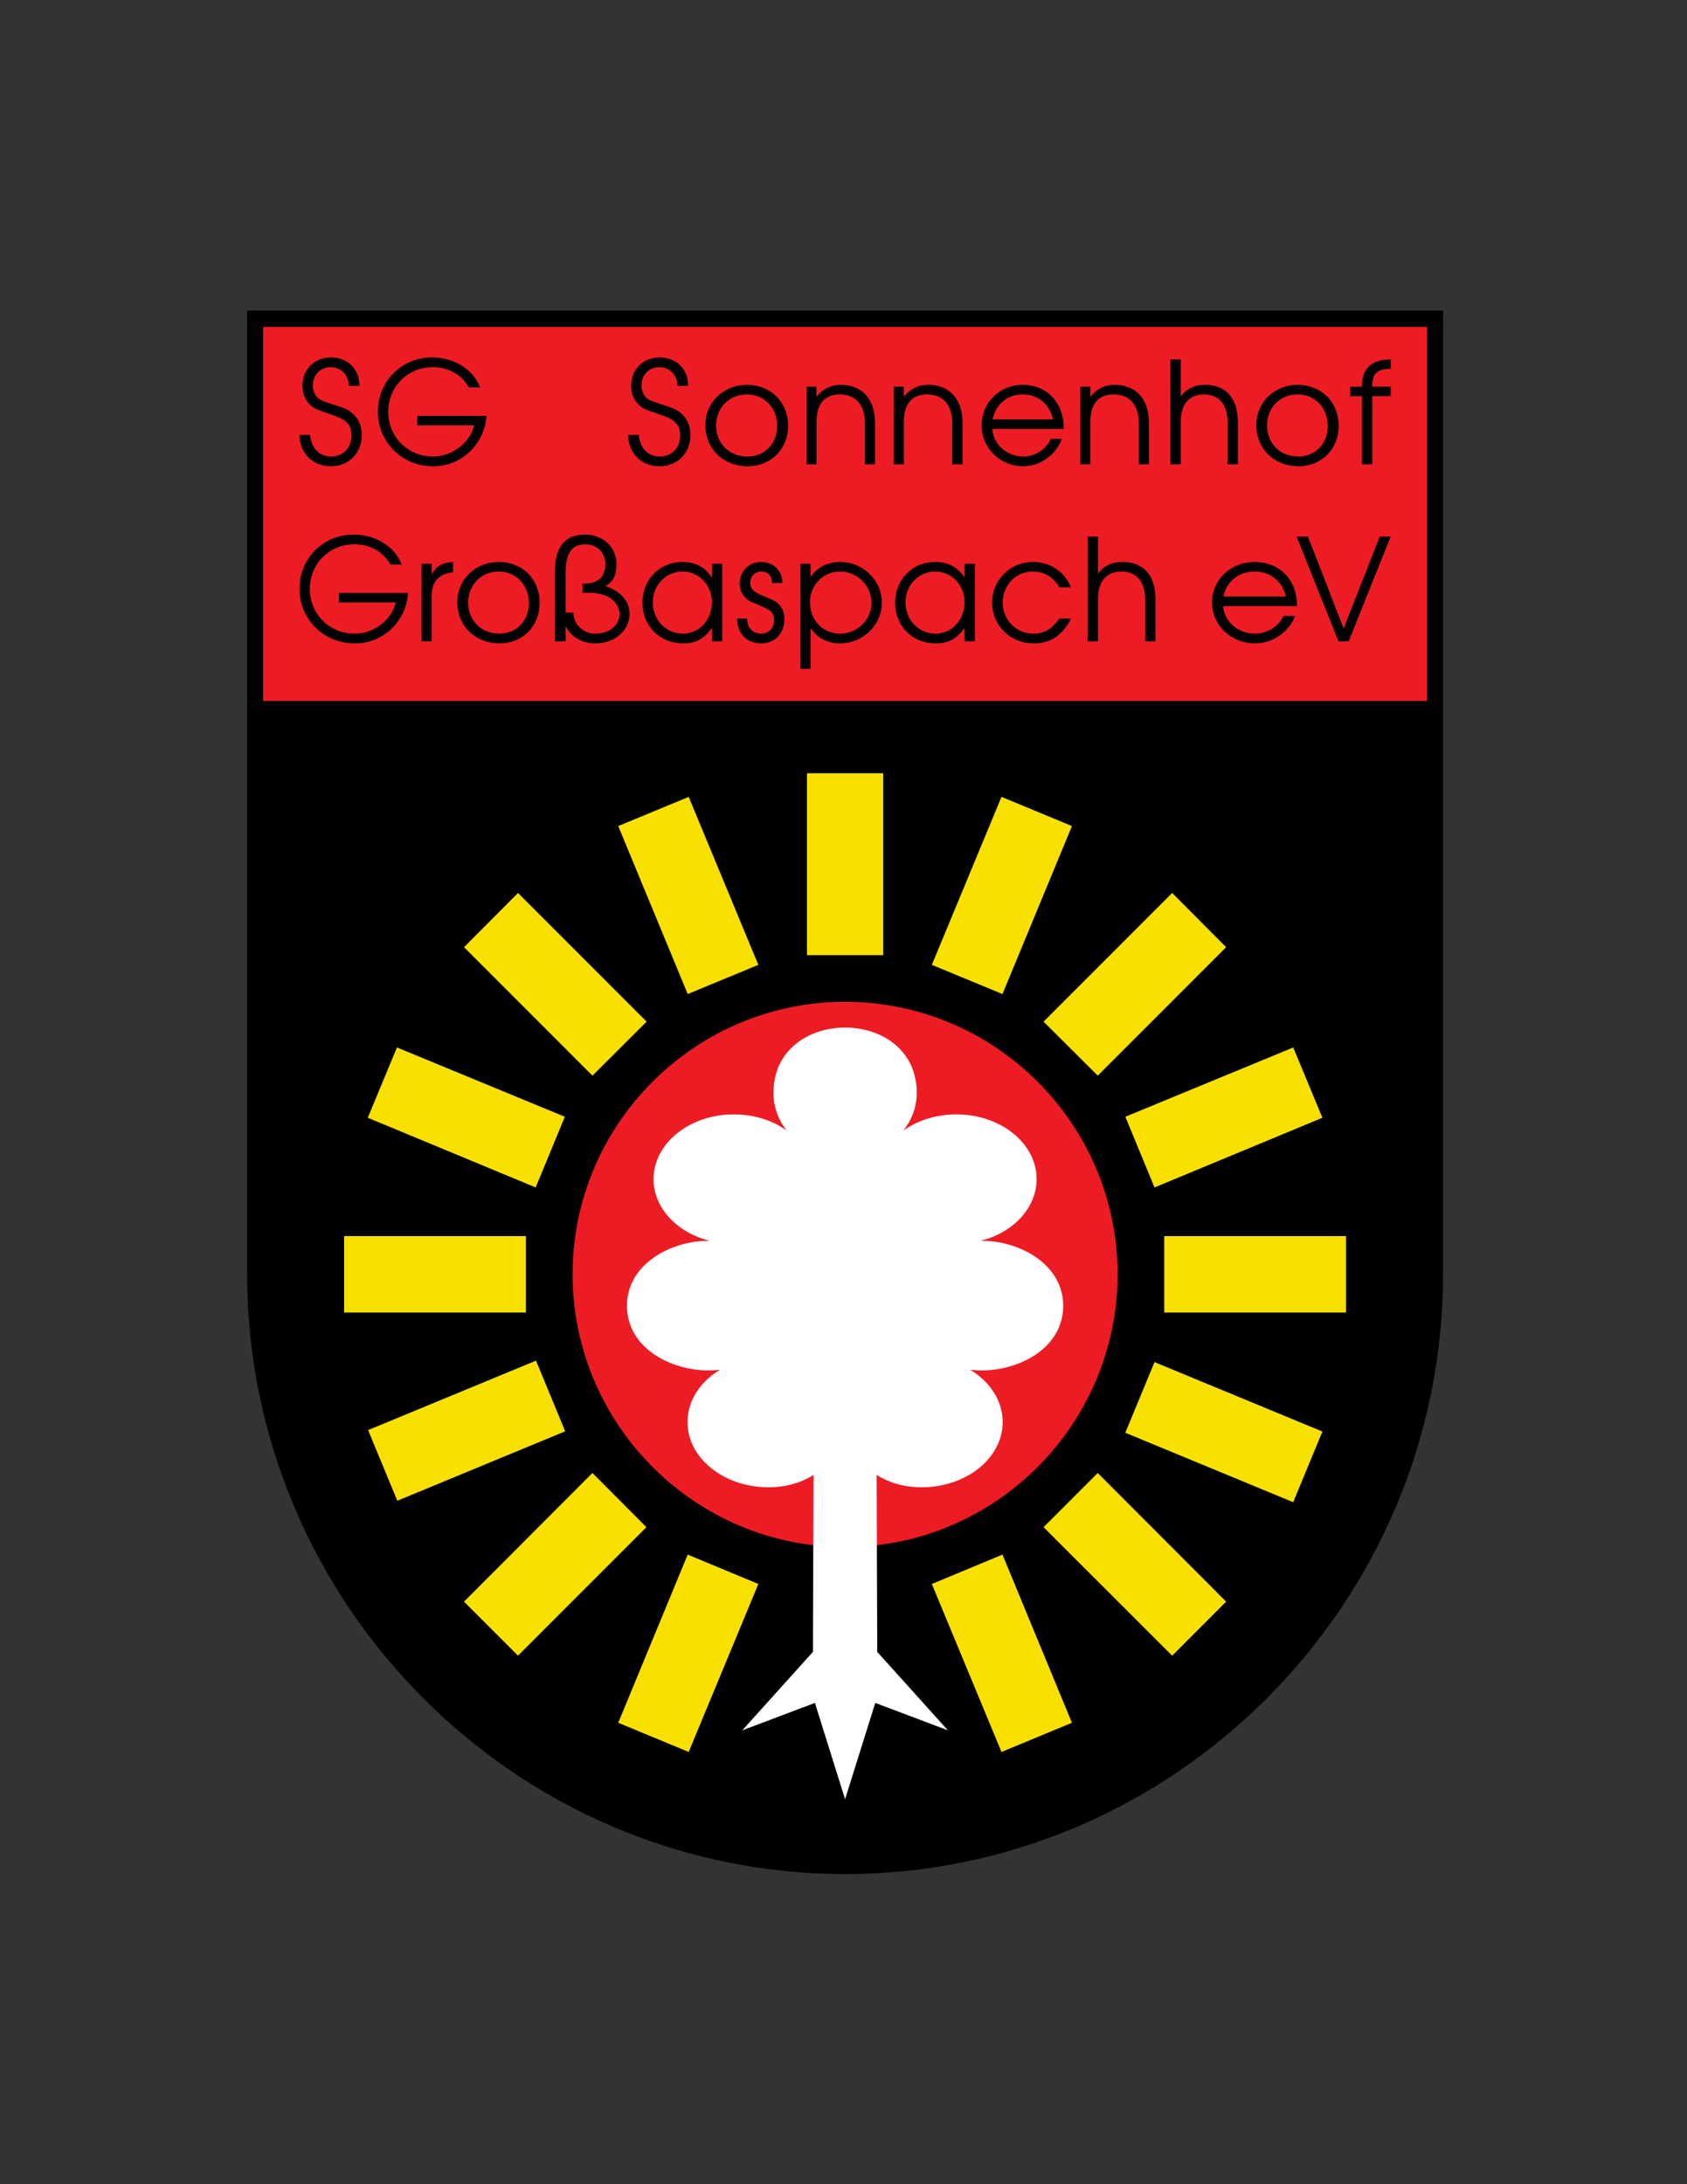 <?xml version="1.0" encoding="iso-8859-1"?>
<!-- Generator: Adobe Illustrator 24.0.1, SVG Export Plug-In . SVG Version: 6.00 Build 0)  -->
<svg version="1.1" id="Layer_1" xmlns="http://www.w3.org/2000/svg" xmlns:xlink="http://www.w3.org/1999/xlink" x="0px" y="0px"
	 viewBox="0 0 612 792" style="enable-background:new 0 0 612 792;" xml:space="preserve">
<rect x="0" y="0" width="612" height="792" fill="#333333" stroke="none"/>
<path d="M306.576,679.552C187.128,679.48,89.64,581.56,89.64,461.824v-349.2h433.872v349.2
	C523.512,581.56,426.024,679.48,306.576,679.552z"/>
<rect x="95.472" y="118.528" style="fill:#ED1C24;" width="422.208" height="135.648"/>
<rect x="292.752" y="280.384" style="fill:#F8E100;" width="27.648" height="65.952"/>
<polygon style="fill:#F8E100;" points="224.28,299.536 249.84,288.952 275.112,349.864 249.48,360.448 "/>
<polygon style="fill:#F8E100;" points="168.336,343.456 187.92,323.8 234.576,370.456 214.92,390.04 "/>
<polygon style="fill:#F8E100;" points="133.416,405.304 144,379.816 204.912,404.944 194.328,430.576 "/>
<rect x="124.848" y="448.216" style="fill:#F8E100;" width="65.952" height="27.72"/>
<rect x="136.205" y="505.126" transform="matrix(0.924 -0.382 0.382 0.924 -185.273 103.849)" style="fill:#F8E100;" width="65.919" height="27.731"/>
<polygon style="fill:#F8E100;" points="187.92,600.352 168.336,580.768 214.92,534.112 234.504,553.768 "/>
<polygon style="fill:#F8E100;" points="249.84,635.272 224.28,624.688 249.48,563.704 275.112,574.36 "/>
<polygon style="fill:#F8E100;" points="388.872,624.688 363.312,635.272 338.04,574.36 363.672,563.704 "/>
<polygon style="fill:#F8E100;" points="444.816,580.768 425.232,600.352 378.576,553.768 398.232,534.112 "/>
<rect x="430.122" y="486.033" transform="matrix(0.382 -0.924 0.924 0.382 -205.17 731.295)" style="fill:#F8E100;" width="27.731" height="65.919"/>
<rect x="422.352" y="448.216" style="fill:#F8E100;" width="65.952" height="27.72"/>
<polygon style="fill:#F8E100;" points="469.152,379.816 479.736,405.304 418.824,430.576 408.24,404.944 "/>
<polygon style="fill:#F8E100;" points="425.232,323.8 444.816,343.456 398.232,390.04 378.576,370.456 "/>
<polygon style="fill:#F8E100;" points="363.312,288.952 388.872,299.536 363.672,360.448 338.04,349.864 "/>
<path style="fill:#ED1C24;" d="M306.576,560.968c54.432,0,98.856-44.424,98.856-98.928c0-54.432-44.424-98.784-98.856-98.784
	c-54.432,0-98.856,44.352-98.856,98.784C207.72,516.544,252.144,560.968,306.576,560.968z"/>
<path d="M148.032,215.008h-25.128v3.456h20.664c-1.368,6.048-7.632,11.304-14.976,11.304c-9.072,0-16.2-7.128-16.2-16.2
	c0-9.144,7.056-16.2,16.128-16.2c5.76,0,10.512,2.664,13.104,7.344h4.104c-2.448-6.48-9.432-10.872-17.496-10.872
	c-11.016,0-19.584,8.64-19.584,19.656c0,11.16,8.784,19.8,20.088,19.8C139.608,233.296,147.456,224.656,148.032,215.008z"/>
<path d="M164.376,207.52v-3.744c-3.96,0.216-6.336,1.584-7.776,4.68v-4.032h-3.672v28.152h3.672V216.16
	C156.6,210.904,159.192,208.024,164.376,207.52z"/>
<path d="M195.768,218.608c0-8.64-6.264-14.832-14.832-14.832c-8.496,0-15.048,6.336-15.048,14.544c0,8.64,6.48,14.976,15.336,14.976
	C189.648,233.296,195.768,227.032,195.768,218.608L195.768,218.608z M191.88,218.68c0,6.408-4.536,11.088-10.728,11.088
	c-6.624,0-11.304-4.752-11.304-11.304c0-6.408,4.752-11.232,11.088-11.232C187.2,207.232,191.88,212.128,191.88,218.68z"/>
<path d="M219.6,212.56c3.096-1.8,4.032-4.248,4.032-7.992c0-6.12-4.824-10.728-11.376-10.728c-7.344,0-11.016,4.464-11.016,13.968
	v24.768h3.96v-5.616c2.016,4.176,6.12,6.336,10.728,6.336C229.608,233.296,233.712,216.88,219.6,212.56L219.6,212.56z
	 M215.856,229.768c-4.104,0-7.776-3.168-7.848-7.632H205.2v-14.328c0-7.416,2.304-10.44,7.128-10.44
	c4.176,0,7.272,3.024,7.272,6.984c0,4.536-2.16,7.272-7.776,7.272h-0.504v3.384c1.8-0.072,2.088-0.072,2.448-0.072
	C228.312,214.936,227.808,229.768,215.856,229.768z"/>
<path d="M262.008,232.576v-28.152h-3.744v4.968c-2.664-3.888-6.048-5.616-10.8-5.616c-8.208,0-14.4,6.408-14.4,14.832
	c0,8.352,6.264,14.688,14.688,14.688c4.608,0,7.632-1.584,10.512-5.616v4.896H262.008L262.008,232.576z M258.264,218.392
	c0,6.408-4.608,11.376-10.512,11.376c-6.192,0-10.944-4.968-10.944-11.448c0-6.12,4.824-11.088,10.8-11.088
	S258.264,212.128,258.264,218.392z"/>
<path d="M284.544,224.512c0-3.456-1.584-5.832-4.752-7.2c-4.176-1.728-4.392-1.872-5.184-2.304
	c-1.656-0.864-2.448-2.016-2.448-3.672c0-2.304,1.728-4.104,3.96-4.104c2.376,0,3.96,1.44,3.96,4.176h3.744
	c0-4.536-3.312-7.632-7.704-7.632c-4.464,0-7.776,3.312-7.776,7.92c0,2.016,0.72,3.744,2.088,5.039
	c1.08,1.08,1.224,1.152,5.04,2.736c3.96,1.656,5.328,2.592,5.328,5.4c0,2.88-1.944,4.896-4.608,4.896
	c-3.024,0-5.184-2.016-5.184-5.472h-3.6c0,5.472,3.528,9,8.784,9C281.088,233.296,284.544,229.696,284.544,224.512z"/>
<path d="M319.896,218.608c0-8.424-6.984-14.832-15.048-14.832c-4.68,0-8.496,1.944-10.8,5.472v-4.824h-3.672v38.088h3.672v-14.76
	c2.448,3.6,6.12,5.544,10.728,5.544C312.84,233.296,319.896,226.816,319.896,218.608L319.896,218.608z M316.152,218.608
	c0,6.336-5.4,11.16-11.376,11.16c-6.264,0-10.944-4.896-10.944-11.376c0-6.264,4.824-11.16,10.872-11.16
	C310.752,207.232,316.152,212.128,316.152,218.608z"/>
<path d="M353.664,232.576v-28.152h-3.744v4.968c-2.664-3.888-6.048-5.616-10.8-5.616c-8.208,0-14.4,6.408-14.4,14.832
	c0,8.352,6.264,14.688,14.688,14.688c4.608,0,7.632-1.584,10.512-5.616v4.896H353.664L353.664,232.576z M349.92,218.392
	c0,6.408-4.608,11.376-10.512,11.376c-6.192,0-10.944-4.968-10.944-11.448c0-6.12,4.824-11.088,10.8-11.088
	C345.24,207.232,349.92,212.128,349.92,218.392z"/>
<path d="M388.584,224.296h-4.248c-2.88,3.96-5.616,5.472-9.504,5.472c-6.192,0-11.088-4.968-11.088-11.232
	c0-6.336,4.752-11.304,10.944-11.304c4.104,0,7.488,2.016,9.648,5.76h4.176c-2.232-5.688-7.56-9.216-13.752-9.216
	c-8.28,0-14.832,6.48-14.832,14.688c0,8.352,6.552,14.832,15.048,14.832C380.736,233.296,385.2,230.776,388.584,224.296z"/>
<path d="M419.184,232.576v-15.12c0-9.432-4.752-13.68-12.024-13.68c-3.816,0-6.984,1.512-8.856,4.32V194.56h-3.744v38.016h3.744
	v-15.408c0-6.912,3.672-9.936,8.496-9.936c5.112,0,8.64,3.24,8.64,10.224v15.12H419.184z"/>
<path d="M470.52,219.76c0-9.936-6.624-15.984-15.408-15.984c-8.64,0-15.408,6.408-15.408,14.616c0,8.352,6.84,14.904,15.624,14.904
	c6.768,0,12.528-4.608,14.472-9.936h-4.176c-1.728,3.816-5.904,6.408-10.368,6.408c-6.048,0-11.232-4.392-11.52-10.008H470.52
	L470.52,219.76z M466.488,216.304h-22.68c1.08-5.4,5.616-9.072,11.232-9.072C460.8,207.232,465.192,210.688,466.488,216.304z"/>
<polygon points="504.504,194.56 500.544,194.56 487.44,227.896 474.48,194.56 470.376,194.56 485.568,232.576 489.24,232.576 "/>
<path d="M176.472,150.784h-25.128v3.456h20.664c-1.368,6.048-7.704,11.304-14.976,11.304c-9.072,0-16.2-7.128-16.2-16.2
	c0-9.144,7.056-16.2,16.128-16.2c5.76,0,10.512,2.664,13.104,7.344h4.104c-2.448-6.552-9.432-10.872-17.496-10.872
	c-11.016,0-19.584,8.64-19.584,19.656c0,11.088,8.784,19.8,20.088,19.8C168.048,169.072,175.896,160.36,176.472,150.784z"/>
<path d="M131.256,157.768c0-3.384-1.368-6.336-3.672-8.136c-1.512-1.152-3.096-1.872-6.912-3.024c-3.312-1.08-4.464-1.512-5.4-2.376
	c-1.08-0.936-1.8-2.664-1.8-4.464c0-3.816,2.736-6.624,6.408-6.624c3.744,0,6.624,2.664,6.624,6.768h3.888
	c0-6.192-4.32-10.296-10.368-10.296c-5.976,0-10.296,4.32-10.296,10.296c0,2.592,0.936,5.112,2.592,6.696
	c1.512,1.44,2.592,2.016,6.912,3.384c6.408,2.016,8.28,3.816,8.28,7.992c0,4.392-3.096,7.56-7.344,7.56
	c-4.104,0-7.128-2.736-7.704-7.848h-3.888c0.288,6.84,4.896,11.376,11.52,11.376C126.504,169.072,131.256,164.248,131.256,157.768z"
	/>
<path d="M250.488,157.768c0-3.384-1.368-6.336-3.672-8.136c-1.512-1.152-3.096-1.872-6.912-3.024c-3.312-1.08-4.464-1.512-5.4-2.376
	c-1.08-0.936-1.8-2.664-1.8-4.464c0-3.816,2.736-6.624,6.408-6.624c3.744,0,6.624,2.664,6.624,6.768h3.888
	c0-6.192-4.32-10.296-10.368-10.296c-5.976,0-10.296,4.32-10.296,10.296c0,2.592,0.936,5.112,2.592,6.696
	c1.512,1.44,2.664,2.016,6.912,3.384c6.408,2.016,8.28,3.816,8.28,7.992c0,4.392-3.096,7.56-7.344,7.56
	c-4.104,0-7.128-2.736-7.704-7.848h-3.888c0.288,6.84,4.896,11.376,11.52,11.376C245.736,169.072,250.488,164.248,250.488,157.768z"
	/>
<path d="M285.912,154.384c0-8.64-6.336-14.832-14.976-14.832c-8.496,0-15.048,6.336-15.048,14.544
	c0,8.64,6.408,14.976,15.408,14.976C279.648,169.072,285.912,162.808,285.912,154.384L285.912,154.384z M281.952,154.384
	c0,6.48-4.536,11.16-10.8,11.16c-6.624,0-11.376-4.752-11.376-11.304c0-6.408,4.824-11.232,11.16-11.232
	C277.272,143.008,281.952,147.904,281.952,154.384z"/>
<path d="M385.92,155.536c0-10.008-6.48-15.984-14.904-15.984c-8.352,0-14.904,6.408-14.904,14.616
	c0,8.352,6.696,14.904,15.12,14.904c6.48,0,12.096-4.608,13.968-9.936h-4.032c-1.656,3.816-5.688,6.408-10.008,6.408
	c-5.904,0-10.872-4.464-11.16-10.008H385.92L385.92,155.536z M382.032,152.08h-21.96c1.08-5.4,5.4-9.072,10.872-9.072
	C376.488,143.008,380.736,146.464,382.032,152.08z"/>
<path d="M416.808,168.352v-14.76c0-9.864-5.544-14.04-12.456-14.04c-3.6,0-6.48,1.44-8.784,4.32V140.2h-3.672v28.152h3.672v-15.48
	c0-6.912,3.384-9.864,8.352-9.864c5.04,0,9.216,2.88,9.216,10.584v14.76H416.808z"/>
<path d="M449.064,168.352v-15.12c0-9.432-4.752-13.68-11.952-13.68c-3.816,0-6.912,1.512-8.784,4.32v-13.536h-3.744v38.016h3.744
	v-15.408c0-6.912,3.6-9.936,8.424-9.936c5.112,0,8.568,3.24,8.568,10.224v15.12H449.064z"/>
<path d="M485.64,154.384c0-8.64-6.336-14.832-14.904-14.832c-8.424,0-14.976,6.336-14.976,14.544c0,8.64,6.408,14.976,15.336,14.976
	C479.448,169.072,485.64,162.808,485.64,154.384L485.64,154.384z M481.68,154.384c0,6.48-4.464,11.16-10.728,11.16
	c-6.552,0-11.304-4.752-11.304-11.304c0-6.408,4.752-11.232,11.088-11.232C477,143.008,481.68,147.904,481.68,154.384z"/>
<path d="M504.576,143.656V140.2h-6.768c-0.072-4.68,1.728-6.48,6.768-6.48v-3.384c-7.056,0-10.584,3.312-10.512,9.864h-4.248v3.456
	h4.248v24.696h3.744v-24.696H504.576z"/>
<path d="M317.448,168.352v-14.76c0-9.864-5.616-14.04-12.384-14.04c-3.6,0-6.552,1.44-8.856,4.32V140.2h-3.672v28.152h3.672v-15.48
	c0-6.912,3.456-9.864,8.424-9.864c4.968,0,9.144,2.88,9.144,10.584v14.76H317.448z"/>
<path d="M349.2,168.352v-14.76c0-9.864-5.616-14.04-12.456-14.04c-3.6,0-6.552,1.44-8.856,4.32V140.2h-3.672v28.152h3.672v-15.48
	c0-6.912,3.456-9.864,8.352-9.864c5.112,0,9.216,2.88,9.216,10.584v14.76H349.2z"/>
<path style="fill:#FFFFFF;" d="M266.184,404.08c7.344,0,14.04,2.16,19.152,5.832c-2.952-3.816-4.752-8.496-4.752-13.608
	c0-31.608,51.984-31.608,51.984,0c0,5.112-1.8,9.792-4.824,13.608c5.184-3.672,11.88-5.832,19.224-5.832
	c16.056,0,29.088,10.512,29.088,23.472c0,10.512-8.568,19.44-20.376,22.392c13.392-0.288,30.024,8.064,30.024,23.544
	c0,16.92-19.368,25.056-33.768,23.184c7.2,4.32,11.808,11.232,11.808,19.008c0,13.032-13.176,23.616-29.376,23.616
	c-6.336,0-11.88-1.656-16.344-4.464l0.216,64.152l25.632,28.44l-26.352-9.936l-10.944,34.92l-10.944-34.92l-26.352,9.936
	l25.632-28.44l0.216-64.152c-4.464,2.808-10.008,4.464-16.344,4.464c-16.2,0-29.376-10.584-29.376-23.616
	c0-7.776,4.608-14.688,11.808-19.008c-14.4,1.872-33.768-6.264-33.768-23.184c0-15.48,16.632-23.832,30.024-23.544
	c-11.808-2.952-20.376-11.88-20.376-22.392C237.096,414.592,250.128,404.08,266.184,404.08z"/>
</svg>
